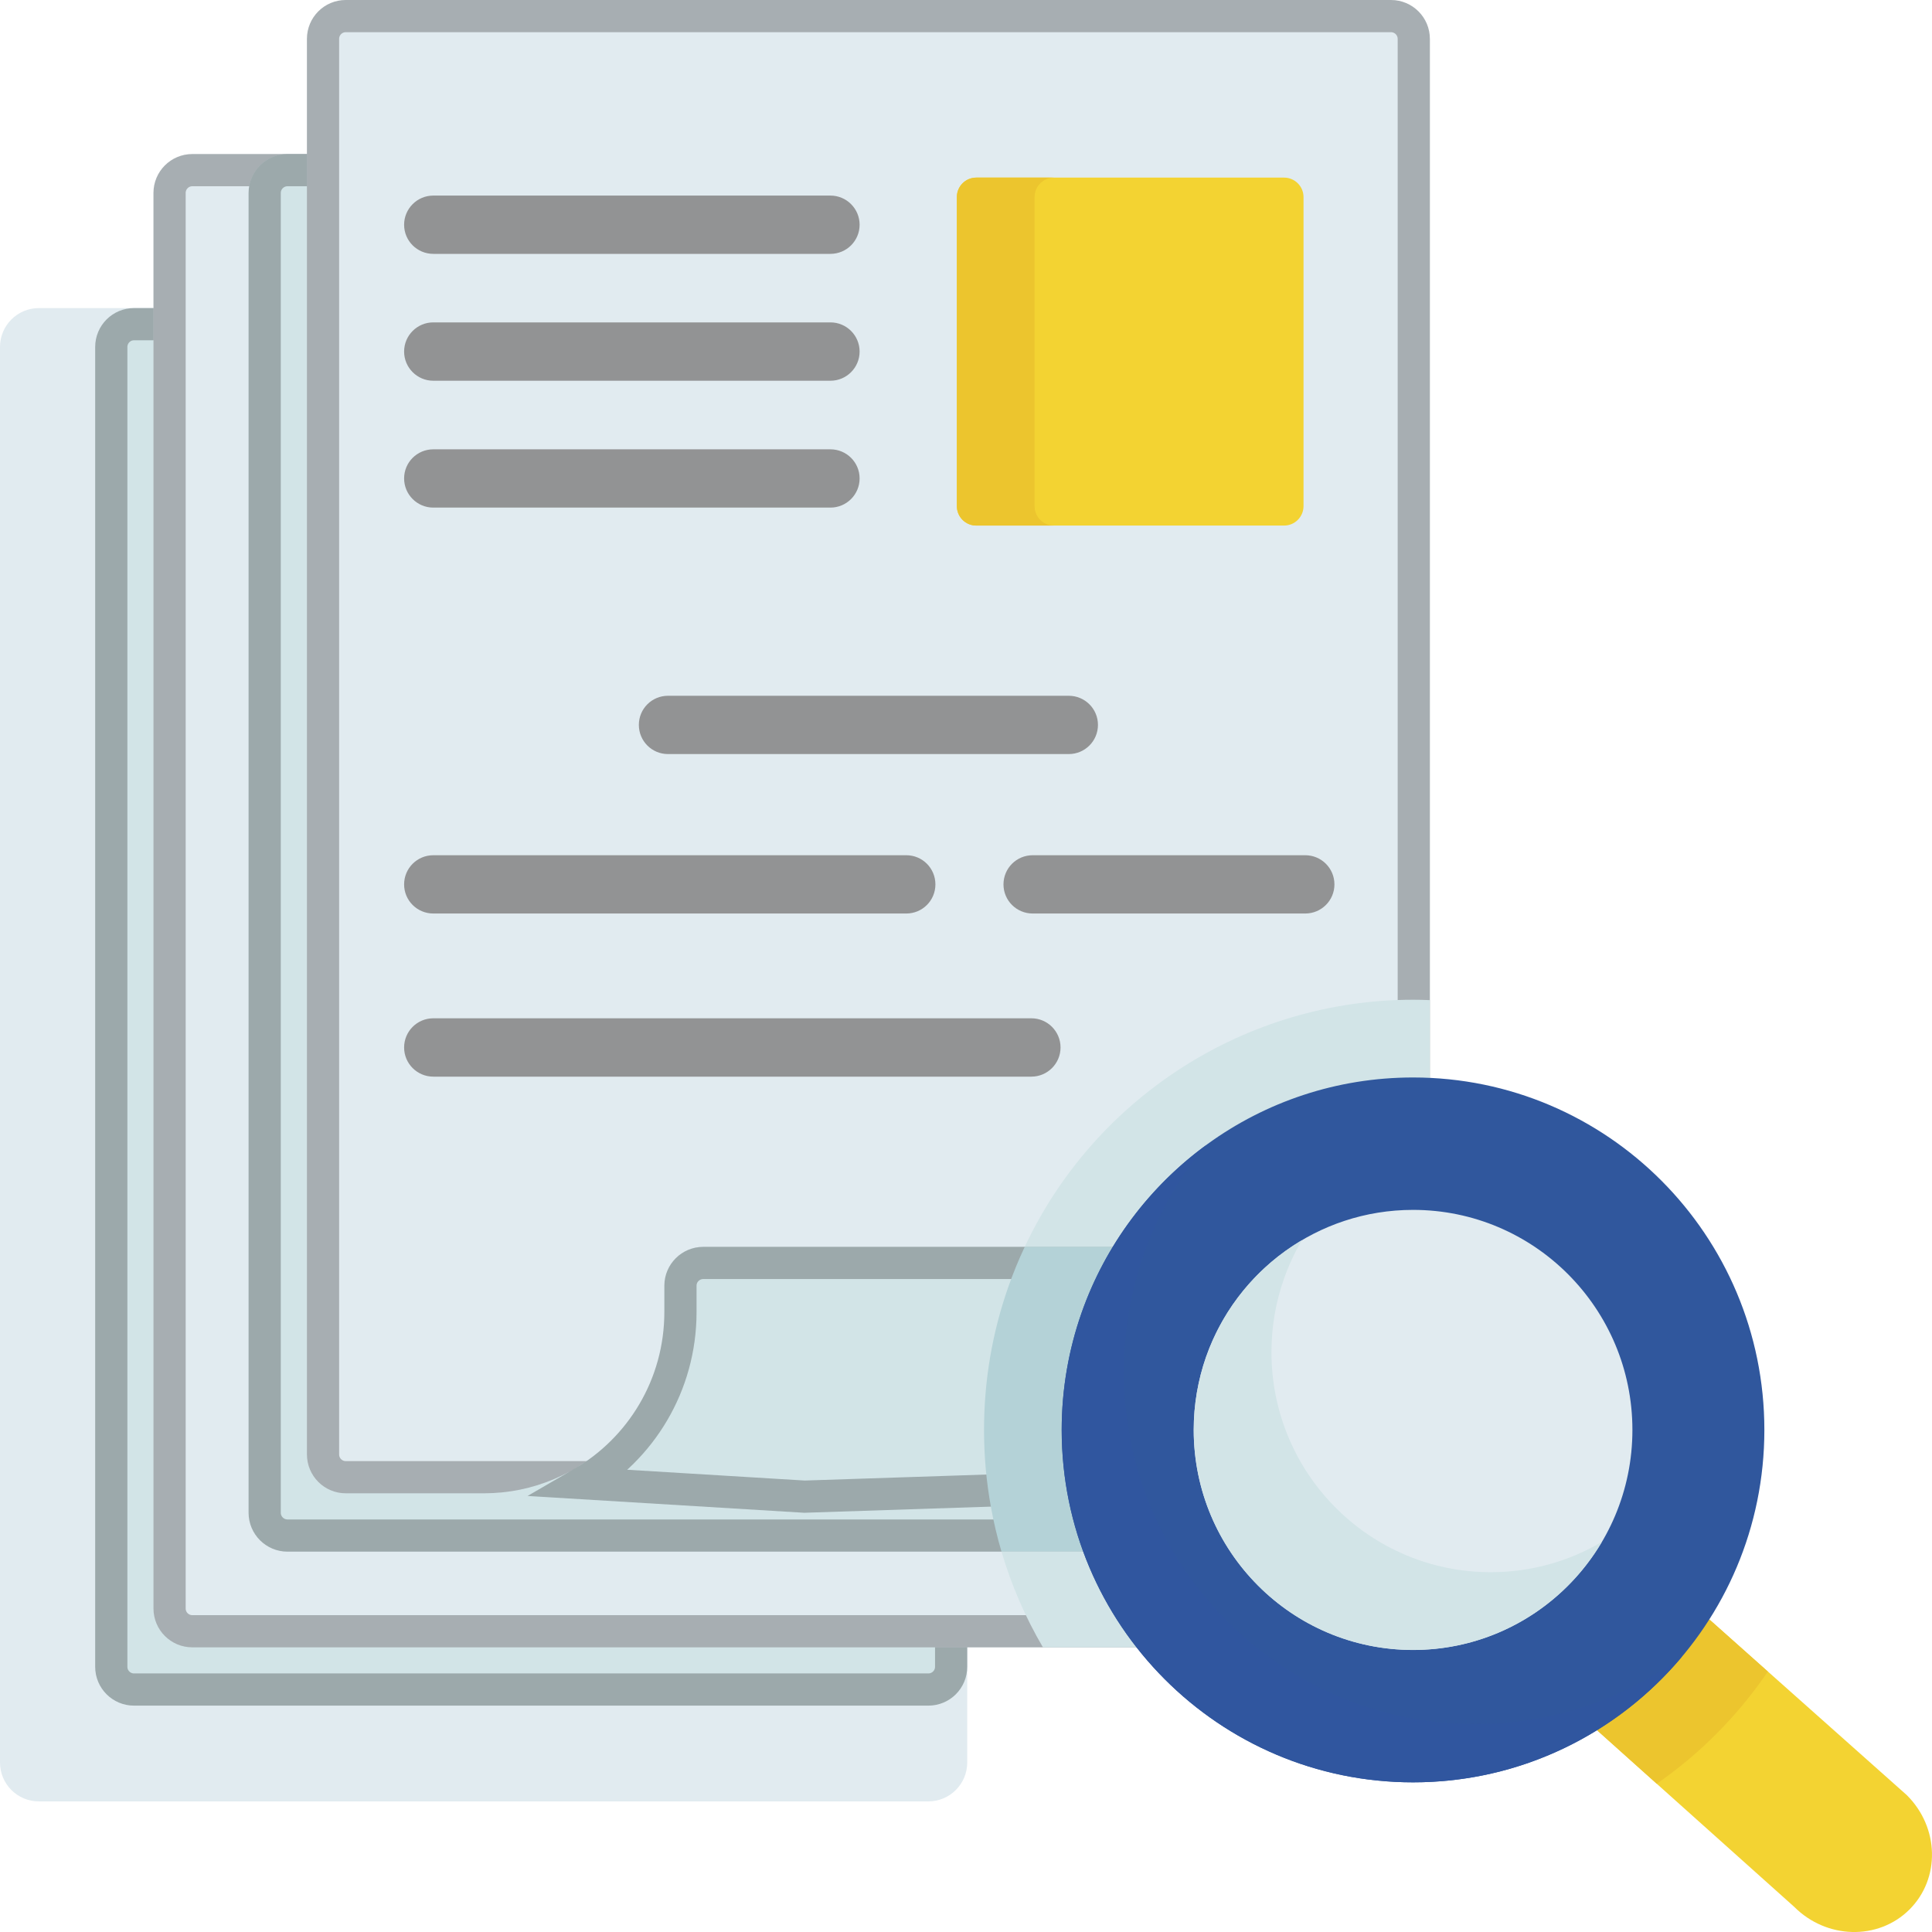 <svg width="30" height="30" viewBox="0 0 30 30" fill="none" xmlns="http://www.w3.org/2000/svg">
<path d="M14.415 27.972H0.604C0.27 27.972 0 27.702 0 27.368V5.388C0 5.054 0.27 4.784 0.604 4.784H14.415C14.749 4.784 15.019 5.054 15.019 5.388V27.368C15.019 27.701 14.749 27.972 14.415 27.972Z" fill="#E1EBF0"/>
<path d="M15.019 5.388V25.882C15.019 26.215 14.749 26.485 14.415 26.485H2.081C1.748 26.485 1.478 26.215 1.478 25.882V5.388C1.478 5.054 1.748 4.784 2.081 4.784H14.415C14.749 4.784 15.019 5.054 15.019 5.388Z" fill="#D2E4E7"/>
<path d="M14.769 5.388V25.882C14.769 26.077 14.611 26.235 14.415 26.235H2.081C1.886 26.235 1.728 26.077 1.728 25.882V5.388C1.728 5.192 1.886 5.034 2.081 5.034H14.415C14.611 5.034 14.769 5.192 14.769 5.388Z" stroke="black" stroke-opacity="0.26" stroke-width="0.5"/>
<path d="M19.216 25.58H2.986C2.653 25.58 2.383 25.31 2.383 24.976V2.996C2.383 2.662 2.653 2.392 2.986 2.392H19.216C19.549 2.392 19.82 2.662 19.82 2.996V24.976C19.82 25.31 19.549 25.58 19.216 25.58Z" fill="#E1EBF0"/>
<path d="M19.216 25.33H2.986C2.791 25.33 2.633 25.172 2.633 24.976V2.996C2.633 2.801 2.791 2.642 2.986 2.642H19.216C19.411 2.642 19.57 2.801 19.57 2.996V24.976C19.57 24.976 19.57 24.976 19.57 24.976C19.57 25.172 19.411 25.33 19.216 25.33Z" stroke="black" stroke-opacity="0.26" stroke-width="0.5"/>
<path d="M19.82 2.996V23.49C19.82 23.823 19.55 24.094 19.216 24.094H4.464C4.131 24.094 3.86 23.823 3.86 23.49V2.996C3.86 2.663 4.131 2.392 4.464 2.392H19.216C19.55 2.392 19.82 2.663 19.82 2.996Z" fill="#D2E4E7"/>
<path d="M19.57 2.996V23.49C19.57 23.685 19.412 23.844 19.216 23.844H4.464C4.269 23.844 4.11 23.685 4.11 23.49V2.996C4.11 2.801 4.269 2.642 4.464 2.642H19.216C19.412 2.642 19.57 2.801 19.57 2.996Z" stroke="black" stroke-opacity="0.26" stroke-width="0.5"/>
<path d="M4.766 22.584V0.604C4.766 0.27 5.036 0 5.369 0H21.599C21.932 0 22.203 0.27 22.203 0.604V22.584C22.203 22.918 21.932 23.188 21.599 23.188H5.369C5.036 23.188 4.766 22.918 4.766 22.584Z" fill="#E1EBF0"/>
<path d="M5.016 22.584V0.604C5.016 0.408 5.174 0.25 5.369 0.25H21.599C21.794 0.25 21.953 0.408 21.953 0.604V22.584C21.953 22.78 21.794 22.938 21.599 22.938H5.369C5.174 22.938 5.016 22.78 5.016 22.584Z" stroke="black" stroke-opacity="0.26" stroke-width="0.5"/>
<path d="M15.16 8.161H19.939C20.105 8.161 20.241 8.026 20.241 7.859V3.06C20.241 2.893 20.105 2.758 19.939 2.758H15.16C14.993 2.758 14.858 2.893 14.858 3.06V7.859C14.858 8.026 14.993 8.161 15.16 8.161Z" fill="#F3D332"/>
<path d="M16.367 8.161H15.159C14.993 8.161 14.858 8.026 14.858 7.859V3.06C14.858 2.893 14.993 2.758 15.159 2.758H16.367C16.2 2.758 16.065 2.893 16.065 3.06V7.859C16.065 8.026 16.2 8.161 16.367 8.161Z" fill="#ECC52E"/>
<path d="M12.895 7.882H6.728C6.478 7.882 6.275 7.679 6.275 7.429C6.275 7.179 6.478 6.977 6.728 6.977H12.895C13.145 6.977 13.348 7.179 13.348 7.429C13.348 7.679 13.145 7.882 12.895 7.882Z" fill="#929394"/>
<path d="M16.596 11.709H10.372C10.122 11.709 9.92 11.507 9.92 11.256C9.92 11.006 10.122 10.804 10.372 10.804H16.596C16.846 10.804 17.049 11.006 17.049 11.256C17.049 11.507 16.846 11.709 16.596 11.709Z" fill="#929394"/>
<path d="M12.895 5.912H6.728C6.478 5.912 6.275 5.709 6.275 5.459C6.275 5.209 6.478 5.006 6.728 5.006H12.895C13.145 5.006 13.348 5.209 13.348 5.459C13.348 5.709 13.145 5.912 12.895 5.912Z" fill="#929394"/>
<path d="M12.895 3.942H6.728C6.478 3.942 6.275 3.74 6.275 3.49C6.275 3.24 6.478 3.037 6.728 3.037H12.895C13.145 3.037 13.348 3.24 13.348 3.49C13.348 3.74 13.145 3.942 12.895 3.942Z" fill="#929394"/>
<path d="M16.015 16.718H6.728C6.478 16.718 6.275 16.515 6.275 16.265C6.275 16.015 6.478 15.812 6.728 15.812H16.015C16.265 15.812 16.468 16.015 16.468 16.265C16.468 16.515 16.265 16.718 16.015 16.718Z" fill="#929394"/>
<path d="M14.073 14.185H6.728C6.478 14.185 6.275 13.983 6.275 13.733C6.275 13.482 6.478 13.28 6.728 13.28H14.073C14.323 13.28 14.525 13.482 14.525 13.733C14.525 13.983 14.323 14.185 14.073 14.185Z" fill="#929394"/>
<path d="M20.268 14.185H16.035C15.785 14.185 15.582 13.983 15.582 13.733C15.582 13.482 15.785 13.28 16.035 13.28H20.268C20.518 13.28 20.721 13.482 20.721 13.733C20.721 13.983 20.518 14.185 20.268 14.185Z" fill="#929394"/>
<path d="M23.841 19.361C24.175 19.361 24.445 19.631 24.445 19.964V20.374C24.445 21.928 23.19 23.188 21.642 23.188L12.489 23.49L7.513 23.188C9.061 23.188 10.316 21.928 10.316 20.374V19.964C10.316 19.631 10.587 19.361 10.92 19.361H23.841Z" fill="#D2E4E7"/>
<path d="M21.642 22.938V22.938L21.633 22.938L12.493 23.24L9.036 23.03C9.951 22.501 10.566 21.509 10.566 20.374V19.964C10.566 19.769 10.725 19.611 10.92 19.611H23.841C24.037 19.611 24.195 19.769 24.195 19.964V20.374C24.195 21.791 23.051 22.938 21.642 22.938Z" stroke="black" stroke-opacity="0.26" stroke-width="0.5"/>
<path d="M22.203 15.53V19.361H15.912C17 17.041 19.346 15.524 21.942 15.524C22.029 15.524 22.116 15.526 22.203 15.53Z" fill="#D2E4E7"/>
<path d="M19.82 19.361V23.49C19.82 23.823 19.55 24.094 19.216 24.094H15.551C15.484 23.866 15.429 23.633 15.386 23.395C15.316 23.008 15.28 22.61 15.28 22.204C15.28 21.444 15.406 20.698 15.656 19.986C15.731 19.772 15.816 19.564 15.912 19.361H19.82Z" fill="#B4D2D7"/>
<path d="M26.542 25.146L29.607 27.873C30.114 28.374 30.133 29.172 29.648 29.653C29.164 30.133 28.362 30.113 27.859 29.608L24.798 26.867L26.542 25.146Z" fill="#F3D332"/>
<path d="M27.451 25.956C26.988 26.637 26.402 27.229 25.726 27.698L24.799 26.867L26.542 25.146L27.451 25.956Z" fill="#ECC52E"/>
<path d="M19.82 23.49V24.976C19.82 25.309 19.549 25.58 19.216 25.58H16.195C15.923 25.117 15.706 24.619 15.551 24.093H19.216C19.549 24.093 19.82 23.823 19.82 23.49Z" fill="#D2E4E7"/>
<path d="M16.486 22.204C16.486 21.567 16.595 20.955 16.795 20.386C17.542 18.257 19.564 16.731 21.942 16.731C24.955 16.731 27.397 19.181 27.397 22.204C27.397 25.226 24.955 27.676 21.942 27.676C18.929 27.676 16.486 25.226 16.486 22.204Z" fill="#30579D"/>
<path d="M26.121 25.72C25.121 26.916 23.62 27.676 21.942 27.676C18.929 27.676 16.486 25.226 16.486 22.204C16.486 21.566 16.595 20.955 16.794 20.386C17.164 19.333 17.845 18.429 18.727 17.783C18.31 18.281 17.98 18.854 17.76 19.48C17.561 20.049 17.452 20.661 17.452 21.298C17.452 24.32 19.894 26.771 22.908 26.771C24.109 26.771 25.22 26.381 26.121 25.72Z" fill="#30569F"/>
<path d="M18.536 22.204C18.536 21.806 18.604 21.424 18.728 21.069C19.195 19.74 20.458 18.787 21.942 18.787C23.823 18.787 25.348 20.317 25.348 22.204C25.348 24.091 23.823 25.621 21.942 25.621C20.061 25.621 18.536 24.091 18.536 22.204Z" fill="#E1EBF0"/>
<path d="M24.874 23.942C24.281 24.947 23.19 25.62 21.942 25.62C20.061 25.62 18.536 24.09 18.536 22.203C18.536 21.806 18.604 21.424 18.728 21.069C18.997 20.303 19.529 19.663 20.217 19.257C20.104 19.447 20.01 19.65 19.936 19.861C19.811 20.216 19.743 20.599 19.743 20.996C19.743 22.883 21.268 24.413 23.149 24.413C23.779 24.413 24.368 24.241 24.874 23.942Z" fill="#D2E4E7"/>
</svg>
